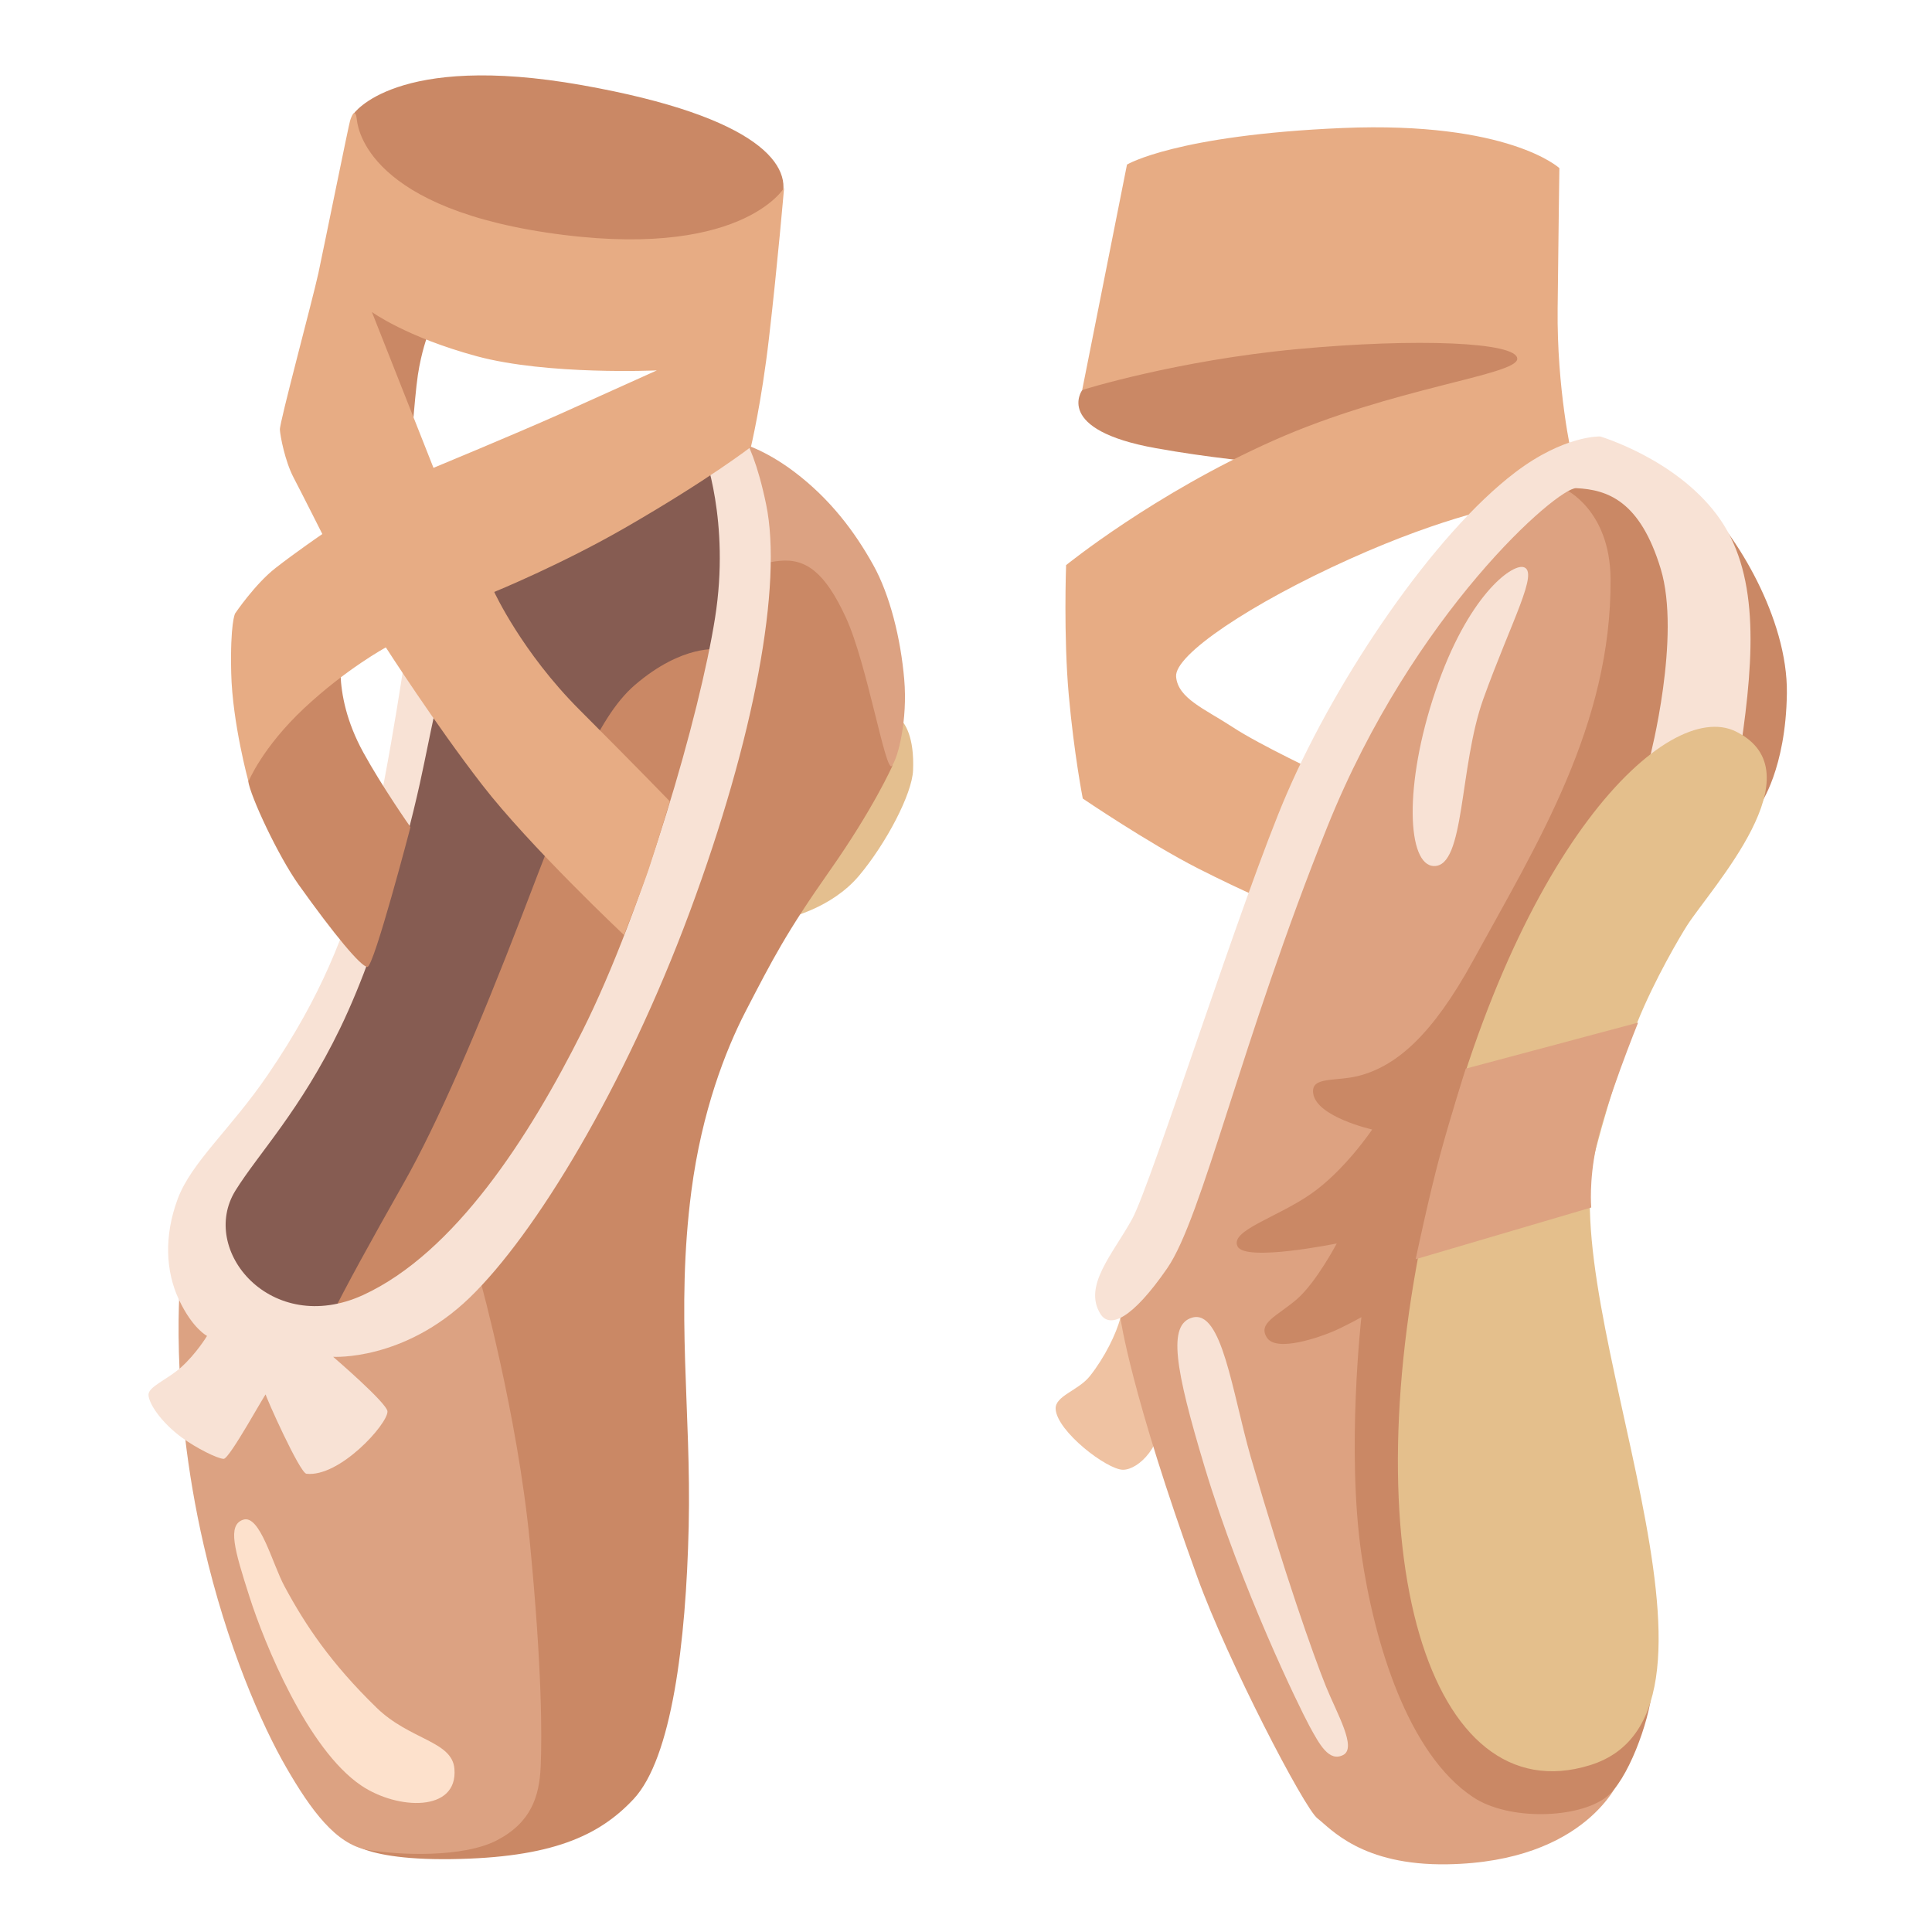 <svg width="43" height="43" viewBox="0 0 43 43" fill="none" xmlns="http://www.w3.org/2000/svg">
<path d="M7.863 2.541C7.863 2.541 8.788 1.156 12.952 1.895C16.929 2.6 17.687 3.712 17.375 4.47C17.067 5.222 12.687 6.859 12.687 6.859L9.514 7.476C9.514 7.476 9.379 7.827 9.3 8.349C9.222 8.867 9.123 10.354 9.123 10.354L7.338 7.24L7.863 2.541Z" fill="#CA8865"/>
<path d="M17.533 20.43C17.533 20.43 18.501 20.224 19.118 19.492C19.722 18.773 20.302 17.671 20.322 17.142C20.352 16.407 20.145 16.086 20 15.968C19.656 15.692 17.769 17.789 17.769 17.789L17.533 20.43Z" fill="#E4BF8F"/>
<path d="M27.787 5.921L24.086 8.683C24.086 8.683 23.439 9.566 25.73 9.976C28.02 10.386 30.048 10.416 30.048 10.416C30.048 10.416 34.248 8.565 34.189 8.27C34.13 7.975 33.808 6.213 33.66 6.242C33.516 6.272 27.787 5.921 27.787 5.921Z" fill="#CA8865"/>
<path d="M24.936 29.332C24.847 29.683 24.584 30.215 24.259 30.625C24 30.953 23.479 31.065 23.495 31.36C23.524 31.859 24.64 32.712 24.994 32.712C25.349 32.712 25.907 32.154 25.848 31.39C25.789 30.625 25.789 29.244 25.789 29.244L24.936 29.332Z" fill="#EFC2A2"/>
<path d="M16.476 14.058L16.916 12.706L17.622 11.709L18.767 12.473L19.882 15.499L19.859 17.051C19.859 17.051 19.443 17.992 18.471 19.374C17.5 20.755 17.198 21.346 16.591 22.517C16.152 23.37 15.62 24.726 15.387 26.514C15.036 29.218 15.387 31.39 15.328 33.975C15.269 36.561 14.951 39.133 14.101 40.042C13.333 40.863 12.273 41.348 10.042 41.378C7.811 41.407 7.643 40.843 7.643 40.843L6.518 27.836L13.185 13.911L16.476 14.058Z" fill="#CA8865"/>
<path d="M15.994 14.452C15.994 14.452 15.2 14.327 14.13 15.246C13.264 15.991 12.664 17.654 11.623 20.361C10.629 22.941 9.737 25.004 8.992 26.32C8.247 27.636 7.699 28.63 7.355 29.326C7.056 29.923 5.94 29.7 5.94 29.598C5.94 29.497 4.749 28.256 4.749 28.256L4.651 26.74C4.651 26.74 6.364 24.283 6.364 24.207C6.364 24.132 8.326 19.912 8.326 19.912C8.326 19.912 9.891 13.829 9.94 13.655C9.989 13.481 12.099 10.649 12.099 10.649L16.122 10.029C16.122 10.029 16.444 12.263 16.444 12.362C16.444 12.46 16.395 14.399 16.395 14.399L15.994 14.452Z" fill="#865C52"/>
<path d="M16.48 9.861C16.48 9.861 16.998 9.989 17.674 10.498C18.481 11.108 19.023 11.834 19.436 12.575C19.807 13.241 20.047 14.212 20.125 15.118C20.204 16.024 19.987 16.87 19.85 17.047C19.712 17.225 19.298 14.764 18.826 13.743C18.363 12.742 17.94 12.424 17.349 12.483C16.736 12.546 16.778 12.719 16.778 12.719L16.48 9.861ZM9.691 28.594L10.695 28.522C10.695 28.522 11.515 31.482 11.791 34.307C12.066 37.132 12.063 38.648 12.034 39.317C12.004 39.987 11.82 40.561 11.062 40.958C10.305 41.352 8.877 41.292 8.178 41.171C7.479 41.05 6.918 40.285 6.374 39.343C5.829 38.402 5.048 36.633 4.536 34.399C3.745 30.966 4.021 28.387 4.021 28.387L6.846 29.874L9.691 28.594Z" fill="#DCA282"/>
<path d="M9.008 14.662C9.008 14.662 8.5 18.11 8.076 19.446C7.65 20.781 7.204 22.1 5.96 23.922C5.14 25.126 4.26 25.864 3.955 26.684C3.65 27.505 3.683 28.292 3.985 28.932C4.287 29.572 4.608 29.733 4.608 29.733C4.608 29.733 4.372 30.126 4.027 30.435C3.716 30.71 3.305 30.861 3.305 31.042C3.305 31.222 3.568 31.642 4.044 31.993C4.365 32.23 4.848 32.469 4.979 32.469C5.11 32.469 5.914 30.989 5.914 31.038C5.914 31.088 6.672 32.784 6.82 32.801C7.558 32.883 8.624 31.701 8.624 31.416C8.624 31.235 7.414 30.198 7.414 30.198C7.414 30.198 8.985 30.297 10.449 28.886C11.912 27.475 13.901 24.197 15.348 20.306C16.795 16.414 17.421 13.011 17.051 11.223C16.68 9.435 16.198 9.32 16.198 9.32L15.659 10.058C15.659 10.058 16.256 11.591 15.915 13.75C15.574 15.909 14.327 20.224 12.962 22.947C11.784 25.3 10.124 27.885 8.08 28.824C6.035 29.759 4.418 27.823 5.241 26.497C5.753 25.674 6.688 24.709 7.568 22.891C8.572 20.817 9.241 17.979 9.441 16.985C9.642 15.991 9.868 14.97 9.868 14.97L9.008 14.662Z" fill="#F8E2D5"/>
<path d="M6.672 13.884C6.672 13.884 5.478 17.047 5.524 17.382C5.569 17.717 6.19 19.049 6.646 19.689C7.427 20.785 8.034 21.52 8.178 21.52C8.322 21.52 9.136 18.409 9.136 18.409C9.136 18.409 8.513 17.523 8.089 16.752C7.325 15.364 7.653 14.34 7.607 14.268C7.558 14.196 6.672 13.884 6.672 13.884Z" fill="#CA8865"/>
<path d="M5.412 33.824C5.058 33.943 5.215 34.484 5.55 35.531C5.884 36.577 6.843 38.933 8.04 39.74C8.847 40.285 10.193 40.338 10.114 39.37C10.065 38.746 9.12 38.73 8.378 38.005C7.374 37.027 6.8 36.18 6.331 35.304C6.062 34.806 5.786 33.7 5.412 33.824Z" fill="#FDE1CC"/>
<path d="M12.142 5.173C8.034 4.549 7.952 2.725 7.939 2.639C7.903 2.387 7.824 2.58 7.791 2.689C7.758 2.797 7.217 5.465 7.086 6.081C6.951 6.698 6.219 9.409 6.229 9.563C6.239 9.717 6.344 10.262 6.531 10.623C6.718 10.98 7.174 11.886 7.174 11.886C7.174 11.886 6.593 12.283 6.134 12.641C5.675 12.998 5.232 13.655 5.232 13.655C5.232 13.655 5.12 13.865 5.146 14.98C5.173 16.096 5.53 17.395 5.53 17.395C5.53 17.395 5.835 16.637 6.774 15.758C7.716 14.879 8.588 14.409 8.588 14.409C8.588 14.409 9.678 16.106 10.731 17.467C11.784 18.829 13.888 20.811 13.888 20.811C13.888 20.811 14.308 19.735 14.445 19.325C14.583 18.914 14.908 17.835 14.908 17.835C14.908 17.835 14.186 17.087 12.9 15.8C11.614 14.514 11 13.175 11 13.175C11 13.175 12.509 12.559 13.943 11.729C15.781 10.669 16.713 9.947 16.713 9.947C16.713 9.947 16.949 8.969 17.116 7.515C17.307 5.875 17.451 4.182 17.451 4.182C17.451 4.182 16.477 5.829 12.142 5.173ZM12.441 9.225C11.4 9.688 9.648 10.413 9.648 10.413L8.277 6.944C8.277 6.944 9.038 7.502 10.613 7.929C12.191 8.355 14.619 8.244 14.619 8.244C14.619 8.244 13.477 8.759 12.441 9.225ZM25.083 3.663L24.086 8.68C24.086 8.68 26.169 8.024 28.863 7.771C31.557 7.519 33.769 7.617 33.769 7.985C33.769 8.352 30.996 8.624 28.341 9.806C25.687 10.987 23.728 12.578 23.728 12.578C23.728 12.578 23.669 14.147 23.787 15.466C23.905 16.785 24.099 17.773 24.099 17.773C24.099 17.773 25.552 18.76 26.658 19.325C27.764 19.886 28.404 20.138 28.404 20.138L29.47 17.251C29.47 17.251 28.056 16.591 27.436 16.184C26.816 15.778 26.215 15.545 26.176 15.059C26.137 14.573 27.843 13.431 30.035 12.444C32.227 11.456 33.582 11.243 33.582 11.243C33.582 11.243 35.016 10.275 34.996 10.196C34.976 10.117 34.648 8.664 34.668 6.862C34.687 5.061 34.707 3.742 34.707 3.742C34.707 3.742 33.582 2.695 29.88 2.849C26.169 3.007 25.083 3.663 25.083 3.663Z" fill="#E7AC84"/>
<path d="M35.967 11.171L36.292 15.003L33.601 29.267L36.046 39.603C36.046 39.603 35.327 41.44 32.217 41.493C30.3 41.526 29.615 40.695 29.323 40.472C29.03 40.249 27.324 36.968 26.652 35.111C25.159 30.993 24.936 29.329 24.936 29.329L26.225 26.287L29.119 17.769L31.849 13.041L34.497 10.596L35.967 11.171Z" fill="#DDA281"/>
<path d="M36.292 10.275L34.825 10.885C34.825 10.885 35.833 11.335 35.846 12.883C35.869 16.135 34.212 18.777 32.791 21.372C31.879 23.039 31.095 23.698 30.304 23.928C29.756 24.089 29.175 23.935 29.227 24.332C29.296 24.86 30.54 25.139 30.54 25.139C30.54 25.139 29.926 26.058 29.162 26.583C28.397 27.108 27.37 27.39 27.544 27.741C27.718 28.092 29.752 27.675 29.752 27.675C29.752 27.675 29.293 28.548 28.857 28.922C28.42 29.296 27.984 29.447 28.2 29.775C28.42 30.104 29.382 29.752 29.644 29.644C29.907 29.536 30.3 29.316 30.3 29.316C30.3 29.316 29.966 32.269 30.3 34.586C30.586 36.554 31.331 39.035 32.788 40C33.578 40.525 35.111 40.479 35.744 40.003C36.22 39.645 36.705 38.333 36.771 37.611C36.837 36.889 33.122 29.884 33.122 29.884L35.593 21.73L39.179 17.904C39.179 17.904 39.747 17.116 39.77 15.433C39.793 13.75 38.612 11.87 37.89 11.194C37.161 10.514 36.292 10.275 36.292 10.275Z" fill="#CA8865"/>
<path d="M37.335 18.714L36.722 16.854C36.722 16.854 37.421 14.166 36.961 12.657C36.502 11.148 35.78 10.898 35.081 10.865C34.671 10.846 31.462 13.625 29.542 18.402C27.623 23.177 26.763 27.091 25.979 28.227C25.195 29.362 24.699 29.575 24.492 29.244C24.102 28.617 24.768 27.912 25.198 27.131C25.628 26.346 27.649 19.954 28.643 17.658C29.779 15.036 31.921 11.883 33.723 10.514C34.809 9.687 35.613 9.714 35.613 9.714C35.613 9.714 37.273 10.203 38.211 11.456C39.15 12.71 39.055 14.531 38.743 16.644C38.431 18.757 37.335 18.714 37.335 18.714ZM26.533 29.326C25.992 29.483 26.143 30.431 26.812 32.653C27.633 35.37 28.919 38.001 29.145 38.418C29.372 38.835 29.582 39.219 29.893 39.061C30.208 38.904 29.756 38.139 29.509 37.529C29.224 36.817 28.594 35.042 27.836 32.423C27.423 30.98 27.196 29.135 26.533 29.326Z" fill="#F8E2D5"/>
<path d="M33.903 12.621C33.637 12.559 32.666 13.264 31.951 15.374C31.235 17.48 31.321 19.262 31.915 19.275C32.61 19.292 32.472 17.08 33.011 15.564C33.634 13.832 34.271 12.706 33.903 12.621Z" fill="#F8E2D5"/>
<path d="M38.631 16.279C37.115 15.535 33.651 18.806 31.829 26.704C30.008 34.602 31.826 40.387 35.386 39.288C39.199 38.113 34.563 29.132 35.517 25.575C35.895 24.164 36.141 23.498 36.44 22.757C36.83 21.789 37.401 20.831 37.545 20.604C38.09 19.754 40.482 17.188 38.631 16.279Z" fill="#E4BF8C"/>
<path d="M32.623 23.784L36.459 22.76C36.459 22.76 35.724 24.578 35.527 25.516C35.363 26.3 35.416 26.875 35.416 26.875L31.508 28.026C31.508 28.026 31.806 26.612 32.049 25.716C32.292 24.821 32.623 23.784 32.623 23.784Z" fill="#DDA281"/>
</svg>
